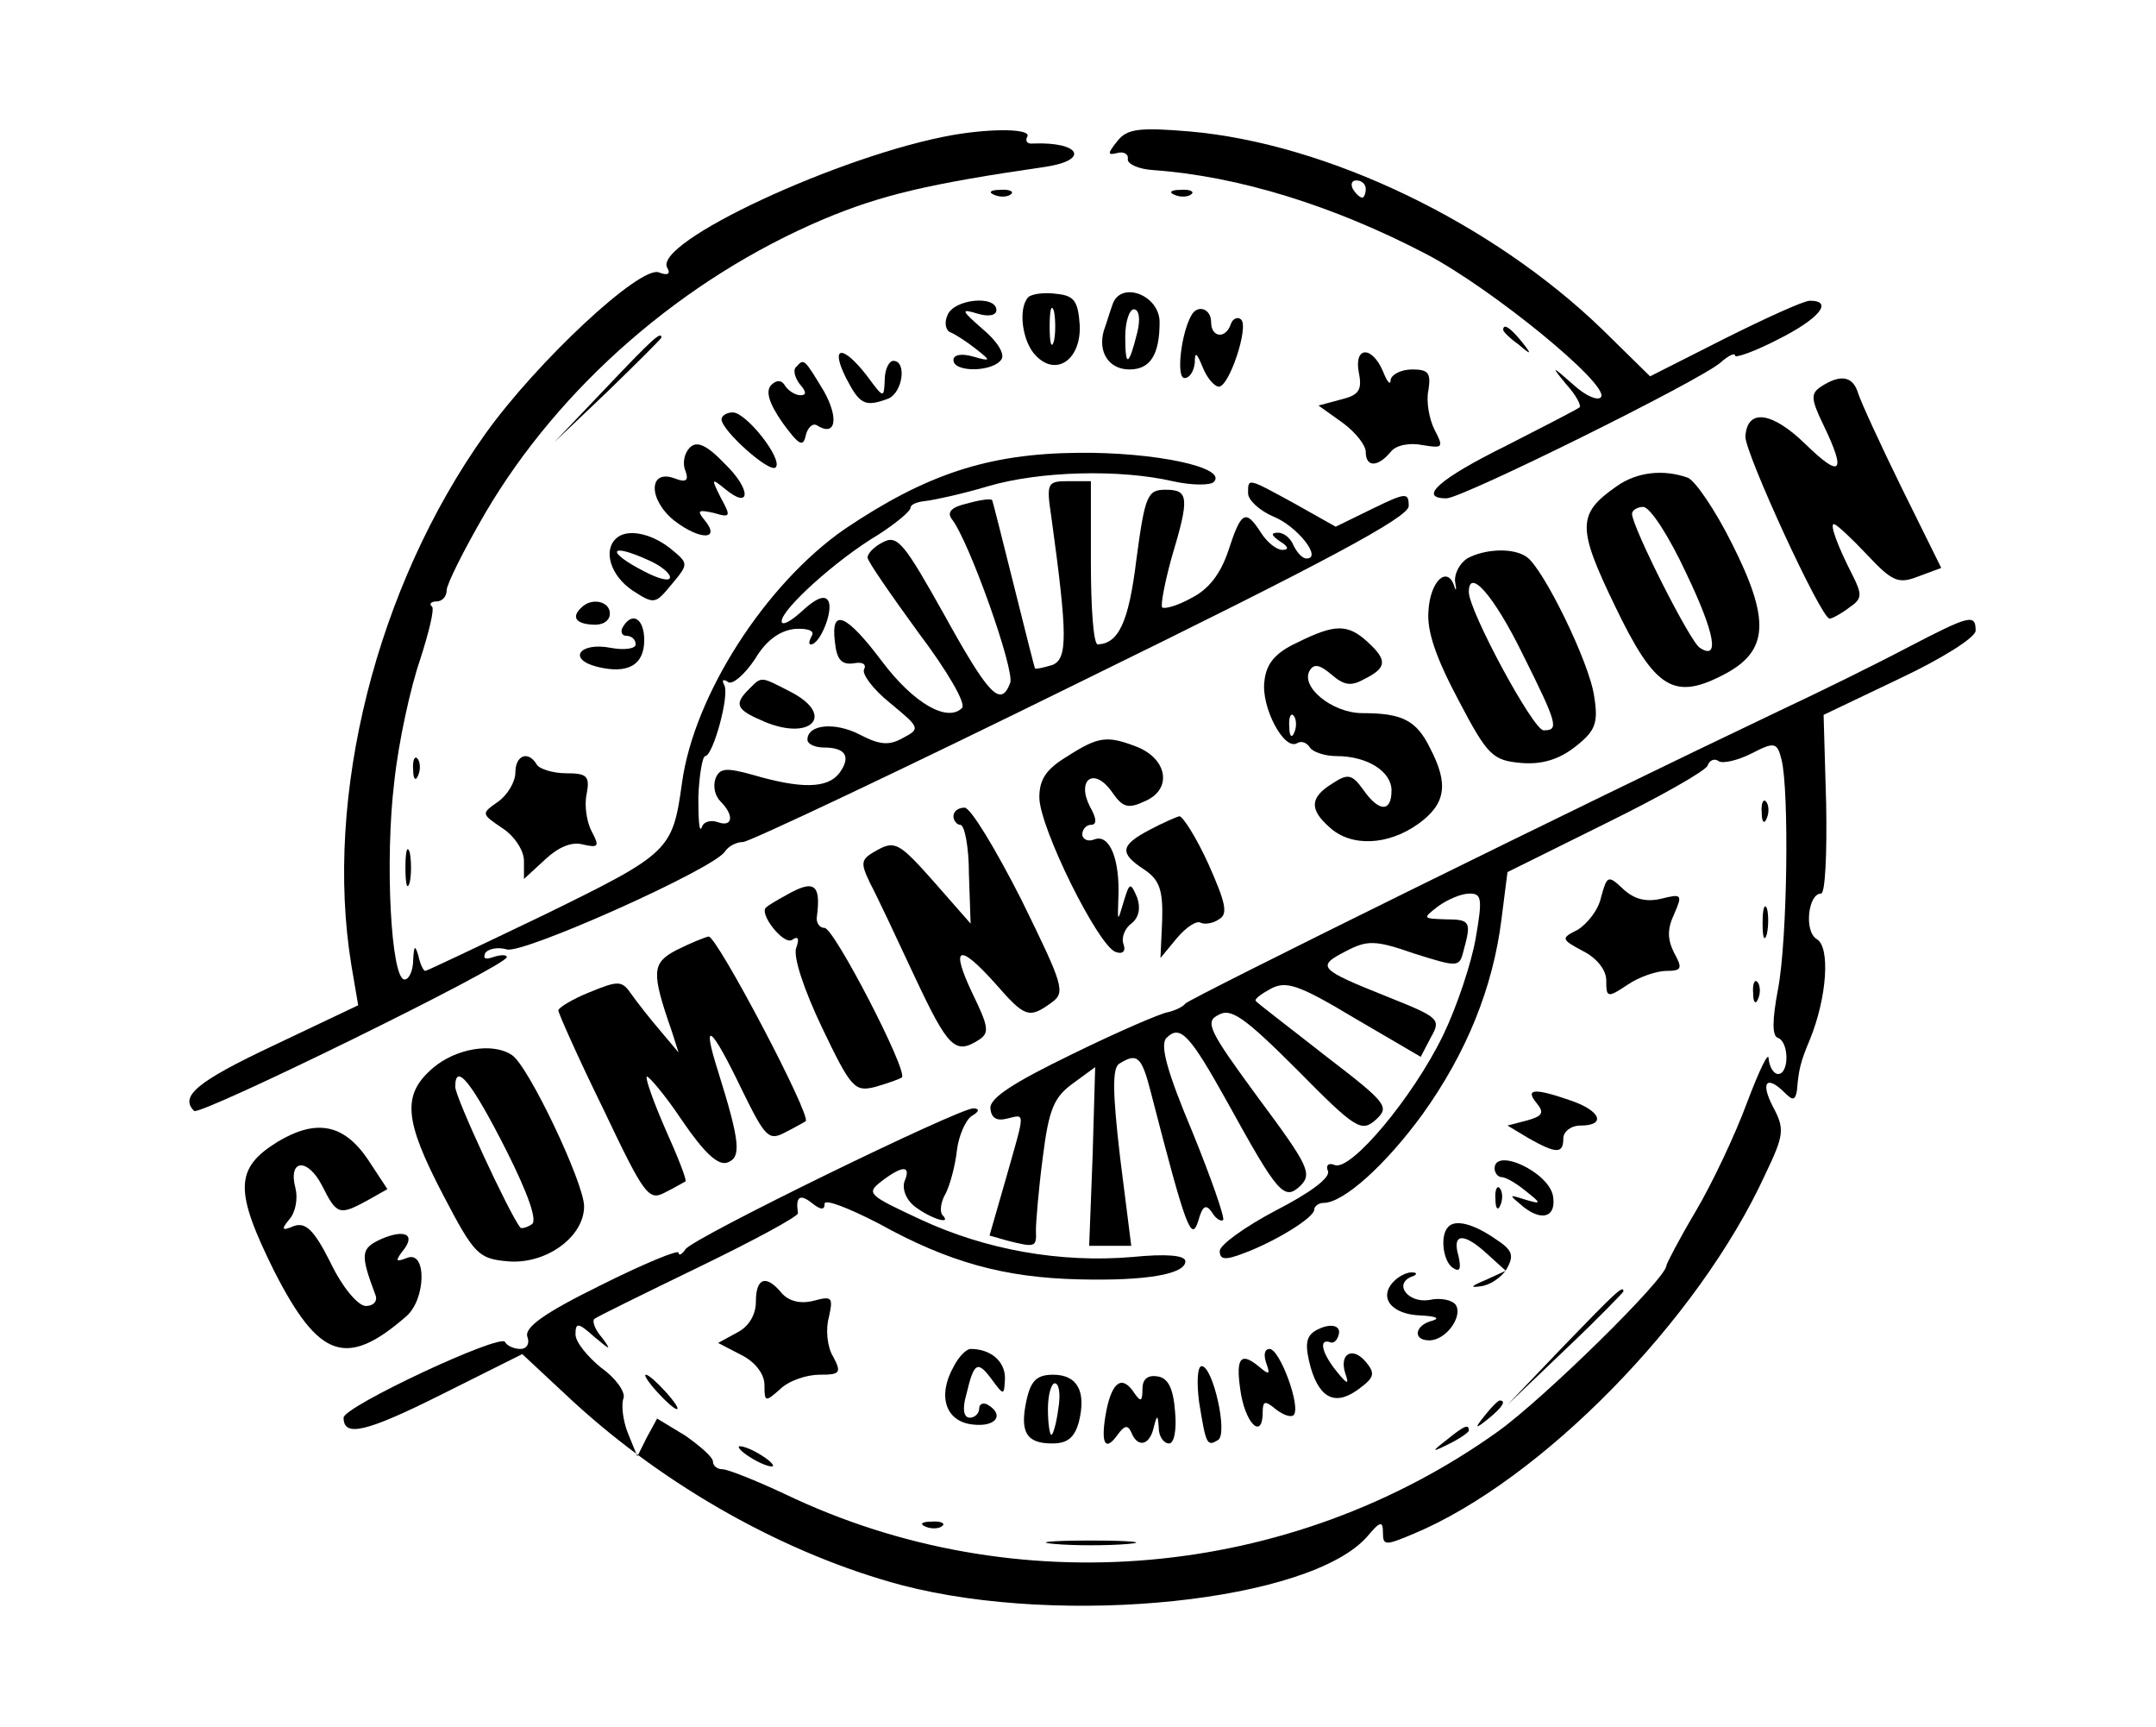 <?xml version="1.0" standalone="no"?>
<!DOCTYPE svg PUBLIC "-//W3C//DTD SVG 20010904//EN"
 "http://www.w3.org/TR/2001/REC-SVG-20010904/DTD/svg10.dtd">
<svg version="1.0" xmlns="http://www.w3.org/2000/svg"
 width="251pt" height="201pt" viewBox="0 0 251 201"
 preserveAspectRatio="xMidYMid meet">

<g transform="translate(0,201) scale(0.1,-0.1)"
fill="#000000" stroke="none">
<path d="M1110 1853 c-131 -23 -352 -126 -333 -155 4 -7 0 -9 -10 -5 -22 8
-142 -104 -202 -188 -127 -178 -188 -422 -156 -618 l8 -47 -99 -47 c-89 -42
-109 -59 -92 -76 7 -6 364 169 364 179 0 3 -7 3 -16 0 -9 -3 -12 -2 -9 5 4 5
15 7 25 4 18 -6 242 94 254 114 4 6 13 11 21 11 7 0 185 84 394 187 284 139
381 191 381 204 0 16 -3 16 -42 -3 l-43 -21 -48 27 c-55 30 -54 30 -54 12 0
-8 13 -20 29 -27 28 -11 58 -49 39 -49 -5 0 -11 7 -15 15 -3 8 -11 15 -18 15
-9 0 -8 -3 2 -10 10 -6 11 -10 3 -10 -7 0 -18 9 -25 20 -18 28 -23 25 -38 -21
-9 -27 -23 -45 -43 -55 -16 -9 -31 -13 -34 -11 -2 3 3 29 11 58 21 70 20 79
-7 79 -21 0 -24 -6 -34 -81 -9 -74 -21 -98 -45 -99 -5 0 -8 43 -8 95 l0 95
-26 0 c-25 0 -26 -2 -20 -42 19 -138 19 -165 1 -172 -10 -3 -19 -5 -20 -4 -1
2 -12 46 -25 98 -13 52 -24 96 -25 98 -2 2 -15 0 -29 -4 -18 -4 -24 -10 -18
-18 20 -25 74 -177 68 -191 -11 -29 -25 -14 -77 80 -46 82 -54 93 -71 84 -10
-5 -18 -13 -18 -18 0 -4 27 -43 59 -87 34 -45 56 -83 51 -88 -17 -17 -56 5
-93 54 -42 56 -60 63 -55 23 2 -21 8 -27 22 -25 10 2 15 -1 12 -7 -3 -5 10
-23 30 -39 35 -29 36 -30 15 -41 -16 -9 -27 -8 -50 4 -29 15 -61 12 -61 -6 0
-5 9 -9 19 -9 26 0 32 -11 18 -30 -14 -18 -45 -18 -100 -2 -32 9 -39 8 -44 -4
-3 -9 -1 -20 6 -27 16 -16 14 -30 -3 -24 -8 3 -17 1 -19 -6 -3 -7 -4 9 -4 35
1 27 5 48 8 48 9 0 29 72 22 83 -3 6 -1 7 5 3 5 -3 19 9 31 27 13 22 29 33 46
35 15 1 24 -2 20 -8 -3 -6 -4 -10 -1 -10 11 0 27 41 20 51 -4 7 -15 2 -30 -12
-13 -12 -24 -18 -24 -12 0 14 64 72 113 101 20 13 37 27 37 31 0 4 8 7 18 8 9
1 42 8 72 17 61 18 154 20 215 6 22 -5 44 -5 48 -1 17 17 -69 35 -158 34 -105
-1 -177 -25 -272 -89 -92 -64 -175 -193 -189 -295 -11 -79 -14 -82 -159 -153
-75 -36 -138 -66 -140 -66 -2 0 -6 8 -8 18 -4 13 -5 11 -6 -5 0 -13 -5 -23
-10 -23 -16 0 -23 140 -12 230 5 47 19 110 30 142 10 31 17 59 14 62 -4 3 -1
6 5 6 7 0 12 6 12 13 0 7 20 47 45 90 87 148 231 273 394 342 67 28 121 41
259 61 51 8 39 29 -15 27 -7 -1 -10 3 -7 8 5 9 -39 10 -86 2z"/>
<path d="M1301 1846 c-12 -15 -12 -17 0 -14 8 2 13 -2 12 -7 -1 -6 13 -12 30
-13 98 -7 209 -41 318 -98 76 -40 212 -151 203 -166 -3 -5 -18 1 -32 14 -26
23 -27 23 -8 0 11 -12 17 -24 15 -26 -2 -2 -41 -22 -86 -45 -77 -38 -103 -61
-69 -61 18 0 295 137 319 158 9 8 17 12 17 8 0 -3 23 5 50 19 48 24 65 45 37
45 -7 0 -51 -20 -99 -44 l-87 -44 -55 54 c-129 125 -321 217 -481 231 -59 5
-73 3 -84 -11z m289 -56 c0 -5 -2 -10 -4 -10 -3 0 -8 5 -11 10 -3 6 -1 10 4
10 6 0 11 -4 11 -10z"/>
<path d="M1158 1783 c7 -3 16 -2 19 1 4 3 -2 6 -13 5 -11 0 -14 -3 -6 -6z"/>
<path d="M1368 1783 c7 -3 16 -2 19 1 4 3 -2 6 -13 5 -11 0 -14 -3 -6 -6z"/>
<path d="M1197 1664 c-12 -13 -7 -52 9 -68 24 -25 53 -4 51 36 -2 27 -6 34
-27 36 -14 2 -29 0 -33 -4z m30 -51 c-3 -10 -5 -2 -5 17 0 19 2 27 5 18 2 -10
2 -26 0 -35z"/>
<path d="M1295 1655 c-3 -8 -7 -22 -10 -30 -7 -25 6 -45 30 -45 24 0 35 17 35
55 0 32 -46 49 -55 20z m29 -32 c-10 -40 -14 -41 -14 -5 0 18 5 32 10 32 6 0
8 -11 4 -27z"/>
<path d="M1103 1643 c-4 -9 -2 -18 4 -20 5 -2 19 -11 29 -19 18 -14 18 -15 -3
-9 -14 4 -23 2 -23 -4 0 -15 47 -14 56 1 4 6 -5 21 -22 35 -25 22 -26 24 -6
18 13 -4 22 -2 22 4 0 18 -50 13 -57 -6z"/>
<path d="M1387 1643 c-12 -21 -18 -73 -8 -73 6 0 11 8 12 18 0 13 2 12 9 -5 5
-13 14 -23 19 -23 12 0 35 69 26 78 -4 4 -10 1 -12 -5 -6 -18 -23 -16 -23 2 0
16 -16 21 -23 8z"/>
<path d="M1750 1626 c0 -2 8 -10 18 -17 15 -13 16 -12 3 4 -13 16 -21 21 -21
13z"/>
<path d="M705 1558 l-60 -63 63 60 c34 33 62 61 62 62 0 8 -10 -1 -65 -59z"/>
<path d="M985 1570 c16 -31 22 -34 49 -24 17 7 22 44 6 44 -5 0 -10 -10 -10
-22 -1 -22 -1 -22 -21 5 -28 36 -43 35 -24 -3z"/>
<path d="M1582 1576 c4 -20 0 -26 -21 -31 l-26 -7 28 -20 c15 -11 27 -26 27
-34 0 -18 14 -18 29 0 6 8 22 11 37 8 24 -4 25 -3 14 18 -6 12 -10 33 -7 46 3
20 0 24 -19 24 -13 0 -24 -6 -25 -12 0 -7 -4 -3 -9 10 -13 30 -34 29 -28 -2z"/>
<path d="M927 1583 c-4 -3 -2 -12 4 -20 8 -9 8 -13 1 -13 -6 0 -14 5 -18 11
-4 7 -10 7 -16 1 -7 -7 -3 -21 13 -44 19 -26 24 -29 27 -15 2 9 8 15 13 12 22
-14 26 8 8 40 -23 38 -23 38 -32 28z"/>
<path d="M2120 1560 c-12 -8 -12 -14 3 -45 27 -56 20 -62 -21 -22 -39 38 -68
42 -70 9 -1 -18 88 -212 98 -212 3 0 14 6 23 13 15 10 15 15 4 37 -18 35 -27
60 -22 60 3 0 20 -16 38 -35 30 -32 37 -35 60 -26 l27 10 -46 93 c-25 51 -48
101 -51 111 -6 19 -20 22 -43 7z"/>
<path d="M840 1522 c0 -13 56 -63 63 -56 9 9 -34 64 -50 64 -7 0 -13 -4 -13
-8z"/>
<path d="M803 1489 c-6 -6 -9 -18 -5 -27 4 -11 1 -14 -12 -9 -31 12 -32 -24
-1 -49 30 -23 55 -23 35 1 -9 11 -7 12 11 8 20 -6 20 -4 8 18 -11 22 -11 23 5
10 30 -25 31 -1 0 29 -22 23 -33 27 -41 19z"/>
<path d="M1882 1444 c-46 -32 -46 -48 -2 -139 47 -98 69 -111 129 -79 50 27
52 63 7 152 -19 38 -42 72 -51 76 -28 10 -59 7 -83 -10z m81 -101 c34 -71 39
-102 16 -87 -11 6 -79 141 -79 156 0 4 6 8 13 8 8 0 30 -34 50 -77z"/>
<path d="M717 1383 c-15 -14 -6 -43 19 -60 26 -17 27 -16 46 7 20 24 20 24 -2
42 -23 18 -51 23 -63 11z m38 -25 c14 -6 25 -15 25 -20 0 -5 -13 -2 -30 7 -45
23 -41 34 5 13z"/>
<path d="M1708 1360 c-9 -6 -15 -18 -14 -27 2 -10 1 -12 -1 -5 -8 24 -28 6
-30 -29 -2 -24 9 -55 35 -104 34 -65 40 -70 73 -73 24 -2 44 4 63 19 23 18 27
27 22 58 -5 39 -60 151 -79 163 -16 11 -49 9 -69 -2z m64 -110 c42 -84 43 -90
25 -90 -12 0 -87 139 -87 161 0 29 29 -4 62 -71z"/>
<path d="M677 1303 c-12 -11 -7 -19 13 -20 11 -1 20 4 20 13 0 14 -21 19 -33
7z"/>
<path d="M725 1280 c-3 -5 -1 -10 4 -10 6 0 11 -4 11 -10 0 -5 -13 -7 -29 -4
-36 7 -51 -13 -16 -22 36 -9 55 2 55 31 0 25 -14 34 -25 15z"/>
<path d="M2220 1256 c-36 -19 -103 -52 -150 -74 -225 -107 -685 -334 -690
-340 -3 -4 -12 -8 -20 -10 -8 -1 -59 -23 -112 -49 -68 -33 -96 -51 -95 -63 1
-11 7 -15 19 -12 22 5 22 11 -1 -70 l-19 -66 21 -6 c32 -8 34 -8 33 12 0 9 3
47 8 85 7 56 13 70 35 86 l26 19 -3 -104 -4 -104 24 0 25 0 -13 103 c-9 77 -9
104 -1 109 21 13 26 9 37 -34 41 -159 47 -174 55 -149 5 18 9 20 16 10 4 -7
10 -11 13 -9 2 3 -14 49 -36 103 -29 69 -38 101 -30 109 16 16 27 4 71 -75 59
-107 66 -115 85 -97 14 14 9 24 -49 102 -58 79 -63 89 -46 97 14 8 30 -3 91
-64 69 -70 75 -73 92 -58 16 15 13 19 -60 75 -42 33 -79 61 -80 63 -2 2 6 8
17 14 18 10 33 5 98 -34 l77 -45 12 23 c12 21 9 23 -51 47 -80 32 -83 35 -48
53 25 13 34 13 80 -3 51 -16 52 -16 57 4 9 33 8 36 -21 36 -27 1 -27 1 -9 15
11 8 27 15 37 15 14 0 15 -6 7 -52 -5 -29 -22 -80 -38 -113 -35 -72 -107 -158
-126 -151 -7 3 -11 0 -8 -7 3 -8 -22 -26 -61 -46 -36 -19 -65 -40 -65 -47 0
-10 6 -11 27 -3 38 14 83 42 83 51 0 4 5 8 11 8 23 0 72 44 115 103 51 71 82
147 92 227 l7 55 115 57 c63 31 116 61 118 67 2 6 8 9 13 5 5 -3 22 1 38 9 27
14 30 13 35 -7 9 -35 7 -209 -4 -267 -7 -37 -7 -55 0 -57 13 -5 13 -42 0 -42
-5 0 -10 8 -11 18 0 9 -11 -14 -25 -51 -14 -38 -41 -95 -60 -127 -19 -32 -34
-61 -34 -63 0 -15 -143 -155 -196 -193 -242 -173 -563 -201 -830 -73 -34 16
-67 29 -73 29 -6 0 -11 4 -11 9 0 5 -15 18 -32 30 l-33 20 -12 -22 -11 -22
-11 27 c-6 15 -8 34 -5 41 2 7 -9 23 -26 35 -16 13 -30 30 -30 39 0 14 3 14
22 -3 19 -16 20 -16 9 -1 -8 9 -12 19 -9 22 2 2 57 29 121 60 64 31 116 59
116 63 -3 19 2 23 16 12 10 -8 15 -9 15 -1 0 6 28 -5 63 -23 81 -45 146 -63
233 -65 78 -2 124 6 124 21 0 7 -22 9 -62 5 -83 -7 -170 8 -247 44 -60 28 -63
30 -45 44 25 19 35 19 27 0 -3 -9 2 -22 13 -30 19 -14 43 -21 31 -9 -3 4 -2
15 4 25 5 10 11 32 13 50 2 17 10 35 17 40 9 5 10 9 2 9 -17 0 -327 -151 -335
-164 -4 -6 -8 -8 -8 -4 0 4 -41 -13 -91 -38 -65 -32 -89 -49 -85 -60 3 -8 -1
-14 -8 -14 -8 0 -16 4 -18 8 -4 11 -188 -75 -188 -88 0 -23 26 -17 114 27 l94
47 59 -55 c109 -100 248 -178 383 -214 188 -49 476 -19 542 57 15 18 18 18 18
4 0 -15 3 -15 36 -1 148 62 331 248 409 418 22 46 23 53 9 79 -15 29 -7 37 14
16 9 -9 12 -9 14 3 2 24 4 33 15 59 20 49 24 108 8 117 -15 9 -10 53 5 53 5 0
7 47 6 104 l-3 104 88 42 c49 23 89 48 89 56 0 20 -7 18 -80 -20z"/>
<path d="M1510 1262 c-26 -12 -36 -25 -38 -45 -4 -30 23 -81 38 -72 5 3 11 1
15 -5 3 -5 17 -10 31 -10 36 0 64 -18 64 -40 0 -26 -15 -25 -33 1 -13 18 -18
19 -36 7 -26 -16 -27 -30 -3 -51 25 -23 68 -21 103 4 32 23 36 46 14 88 -16
33 -33 41 -79 41 -35 0 -73 31 -61 50 5 8 12 6 25 -5 15 -13 23 -14 39 -5 26
13 26 22 3 43 -23 21 -38 21 -82 -1z m-3 -104 c-3 -8 -6 -5 -6 6 -1 11 2 17 5
13 3 -3 4 -12 1 -19z"/>
<path d="M872 1208 c-18 -18 -15 -24 18 -38 55 -23 83 8 30 35 -35 18 -33 18
-48 3z"/>
<path d="M1243 1130 c-25 -15 -33 -27 -33 -48 0 -35 69 -174 89 -180 8 -3 12
1 9 9 -3 8 2 19 9 24 9 7 11 18 7 30 -8 19 -9 18 -16 -5 -7 -24 -7 -23 -6 5 2
44 -10 75 -28 68 -7 -3 -14 0 -14 6 0 6 5 11 10 11 7 0 7 7 -1 21 -16 31 4 47
25 18 13 -19 19 -21 40 -11 31 14 25 49 -11 63 -34 13 -44 12 -80 -11z"/>
<path d="M481 1114 c0 -11 3 -14 6 -6 3 7 2 16 -1 19 -3 4 -6 -2 -5 -13z"/>
<path d="M600 1111 c0 -11 -9 -26 -20 -34 -20 -14 -20 -14 5 -31 14 -9 25 -26
25 -38 l0 -21 25 23 c15 14 31 21 44 17 18 -4 19 -2 10 15 -6 11 -9 31 -6 44
4 21 0 24 -24 24 -15 0 -31 5 -34 10 -10 17 -25 11 -25 -9z"/>
<path d="M2051 1064 c0 -11 3 -14 6 -6 3 7 2 16 -1 19 -3 4 -6 -2 -5 -13z"/>
<path d="M1110 1060 c0 -5 4 -10 8 -10 5 0 10 -26 10 -57 l2 -58 -43 49 c-39
44 -45 48 -65 37 -20 -11 -21 -14 -9 -39 8 -15 31 -64 52 -109 39 -83 47 -91
75 -73 12 8 11 15 -8 54 -26 55 -16 59 27 11 34 -39 39 -41 65 -22 17 12 14
20 -35 120 -30 59 -59 107 -66 107 -7 0 -13 -4 -13 -10z"/>
<path d="M1338 1044 c-34 -18 -35 -27 -6 -46 18 -12 22 -24 21 -59 l-2 -44 19
23 c11 13 23 21 28 18 4 -2 14 -1 21 4 11 6 8 19 -12 64 -14 31 -30 56 -34 56
-4 -1 -20 -8 -35 -16z"/>
<path d="M472 1000 c0 -19 2 -27 5 -17 2 9 2 25 0 35 -3 9 -5 1 -5 -18z"/>
<path d="M1864 966 c-3 -15 -16 -31 -27 -38 -20 -10 -20 -11 6 -25 16 -8 27
-22 27 -34 0 -20 1 -21 25 -5 13 9 34 16 45 16 18 0 19 3 9 21 -8 16 -8 28 0
45 10 23 9 24 -15 18 -17 -4 -31 -1 -44 11 -18 17 -19 16 -26 -9z"/>
<path d="M915 968 c-11 -6 -21 -12 -23 -14 -9 -7 20 -44 30 -38 7 5 9 2 5 -9
-4 -10 9 -49 30 -93 34 -71 38 -75 62 -69 14 4 28 9 31 11 7 8 -79 174 -90
174 -6 0 -10 6 -9 13 5 38 -3 44 -36 25z"/>
<path d="M2052 935 c0 -16 2 -22 5 -12 2 9 2 23 0 30 -3 6 -5 -1 -5 -18z"/>
<path d="M787 904 c-28 -15 -29 -25 -5 -94 l8 -25 -21 25 c-12 14 -27 33 -34
43 -11 16 -15 16 -49 2 -20 -8 -36 -18 -36 -21 0 -3 23 -55 52 -114 48 -101
53 -108 72 -98 12 6 22 12 24 13 2 1 -9 29 -23 60 -14 32 -24 60 -22 62 2 1
21 -21 41 -51 26 -38 42 -53 53 -49 16 6 15 23 -11 106 -20 63 -8 53 28 -22
27 -55 31 -59 50 -49 12 6 22 12 24 13 7 6 -103 215 -113 215 -5 -1 -22 -8
-38 -16z"/>
<path d="M2041 854 c0 -11 3 -14 6 -6 3 7 2 16 -1 19 -3 4 -6 -2 -5 -13z"/>
<path d="M504 767 c-36 -31 -34 -60 12 -148 36 -69 41 -74 75 -77 44 -4 89 28
89 64 0 27 -65 164 -84 176 -22 15 -65 8 -92 -15z m86 -97 c25 -50 36 -81 29
-85 -6 -4 -12 -5 -13 -4 -12 14 -76 152 -76 164 0 30 20 4 60 -75z"/>
<path d="M1789 726 c9 -11 7 -15 -11 -20 l-23 -6 25 -15 c32 -18 40 -18 40 0
0 8 9 15 20 15 30 0 24 17 -11 29 -43 15 -54 14 -40 -3z"/>
<path d="M323 681 c-50 -31 -50 -57 -4 -150 52 -102 84 -114 154 -53 23 20 24
77 1 68 -13 -5 -14 -4 -6 7 17 20 4 27 -24 15 -24 -11 -25 -17 -7 -65 3 -7 -2
-13 -11 -13 -9 0 -27 21 -41 50 -19 38 -29 48 -43 43 -14 -6 -15 -4 -5 8 7 8
10 24 7 36 -9 34 14 36 31 3 17 -34 20 -35 53 -17 l23 13 -23 35 c-28 41 -60
47 -105 20z"/>
<path d="M1740 650 c0 -5 4 -10 8 -10 5 0 17 -7 28 -16 19 -15 19 -16 -1 -10
-19 6 -19 6 -1 -9 22 -17 38 -11 34 13 -5 28 -68 57 -68 32z"/>
<path d="M1741 614 c0 -11 3 -14 6 -6 3 7 2 16 -1 19 -3 4 -6 -2 -5 -13z"/>
<path d="M1686 582 c-10 -10 -6 -41 6 -48 8 -5 9 0 6 14 -8 27 6 28 34 2 l21
-19 -24 -11 c-17 -7 -18 -9 -5 -7 10 1 24 10 30 20 9 16 7 22 -13 35 -26 18
-47 23 -55 14z"/>
<path d="M1623 519 c-19 -19 -3 -39 31 -40 17 -1 23 -3 14 -6 -21 -5 -24 -23
-4 -23 19 0 39 27 31 41 -4 6 -18 9 -31 6 -24 -4 -42 18 -21 27 7 2 7 5 2 5
-6 1 -16 -4 -22 -10z"/>
<path d="M880 495 c0 -15 -8 -29 -22 -36 l-22 -12 27 -14 c16 -8 27 -22 27
-35 0 -20 1 -20 18 -5 10 10 31 17 46 17 24 0 26 2 16 21 -7 11 -9 32 -5 46 5
23 4 25 -18 19 -16 -4 -29 0 -37 9 -18 22 -30 18 -30 -10z"/>
<path d="M1820 443 l-65 -68 68 65 c37 35 67 66 67 67 0 8 -10 -2 -70 -64z"/>
<path d="M1531 461 c-11 -7 -12 -17 -5 -43 11 -37 30 -45 58 -23 16 12 17 17
6 30 -15 18 -31 10 -24 -13 5 -14 3 -14 -10 2 -17 21 -21 38 -8 34 4 -2 8 1
10 7 5 13 -10 16 -27 6z"/>
<path d="M1110 419 c-19 -34 -9 -64 23 -67 26 -3 37 11 17 23 -5 3 -10 1 -10
-4 0 -6 -5 -11 -11 -11 -7 0 -9 10 -4 27 9 38 13 40 30 17 14 -19 14 -18 15 2
0 20 -17 34 -40 34 -5 0 -14 -9 -20 -21z"/>
<path d="M1474 424 c5 -14 4 -15 -9 -4 -22 18 -27 8 -20 -34 7 -36 25 -50 25
-20 0 14 3 14 15 4 9 -7 18 -10 21 -7 9 9 -16 77 -28 77 -6 0 -7 -7 -4 -16z"/>
<path d="M1396 378 c8 -49 9 -52 22 -44 12 7 -6 86 -19 86 -5 0 -6 -19 -3 -42z"/>
<path d="M765 390 c10 -11 20 -20 23 -20 3 0 -3 9 -13 20 -10 11 -20 20 -23
20 -3 0 3 -9 13 -20z"/>
<path d="M1195 380 c-8 -37 0 -50 30 -50 18 0 26 7 31 25 9 36 -2 55 -30 55
-19 0 -26 -7 -31 -30z m37 -10 c-2 -16 -6 -30 -8 -30 -2 0 -4 14 -4 30 0 17 4
30 8 30 5 0 7 -13 4 -30z"/>
<path d="M1330 393 c0 -14 -2 -15 -9 -5 -14 22 -26 15 -33 -20 -7 -37 -2 -49
13 -28 8 11 12 12 16 3 7 -18 21 -16 26 5 4 16 5 16 6 0 0 -10 6 -18 12 -18 6
0 9 16 7 37 -2 27 -8 39 -20 41 -12 2 -18 -3 -18 -15z"/>
<path d="M1729 363 c-13 -16 -12 -17 4 -4 16 13 21 21 13 21 -2 0 -10 -8 -17
-17z"/>
<path d="M1684 334 c-18 -14 -18 -15 4 -4 12 6 22 13 22 15 0 8 -5 6 -26 -11z"/>
<path d="M860 326 c0 -3 9 -10 20 -16 11 -6 20 -8 20 -6 0 3 -9 10 -20 16 -11
6 -20 8 -20 6z"/>
<path d="M1078 233 c7 -3 16 -2 19 1 4 3 -2 6 -13 5 -11 0 -14 -3 -6 -6z"/>
<path d="M1228 213 c23 -2 61 -2 85 0 23 2 4 4 -43 4 -47 0 -66 -2 -42 -4z"/>
</g>
</svg>
